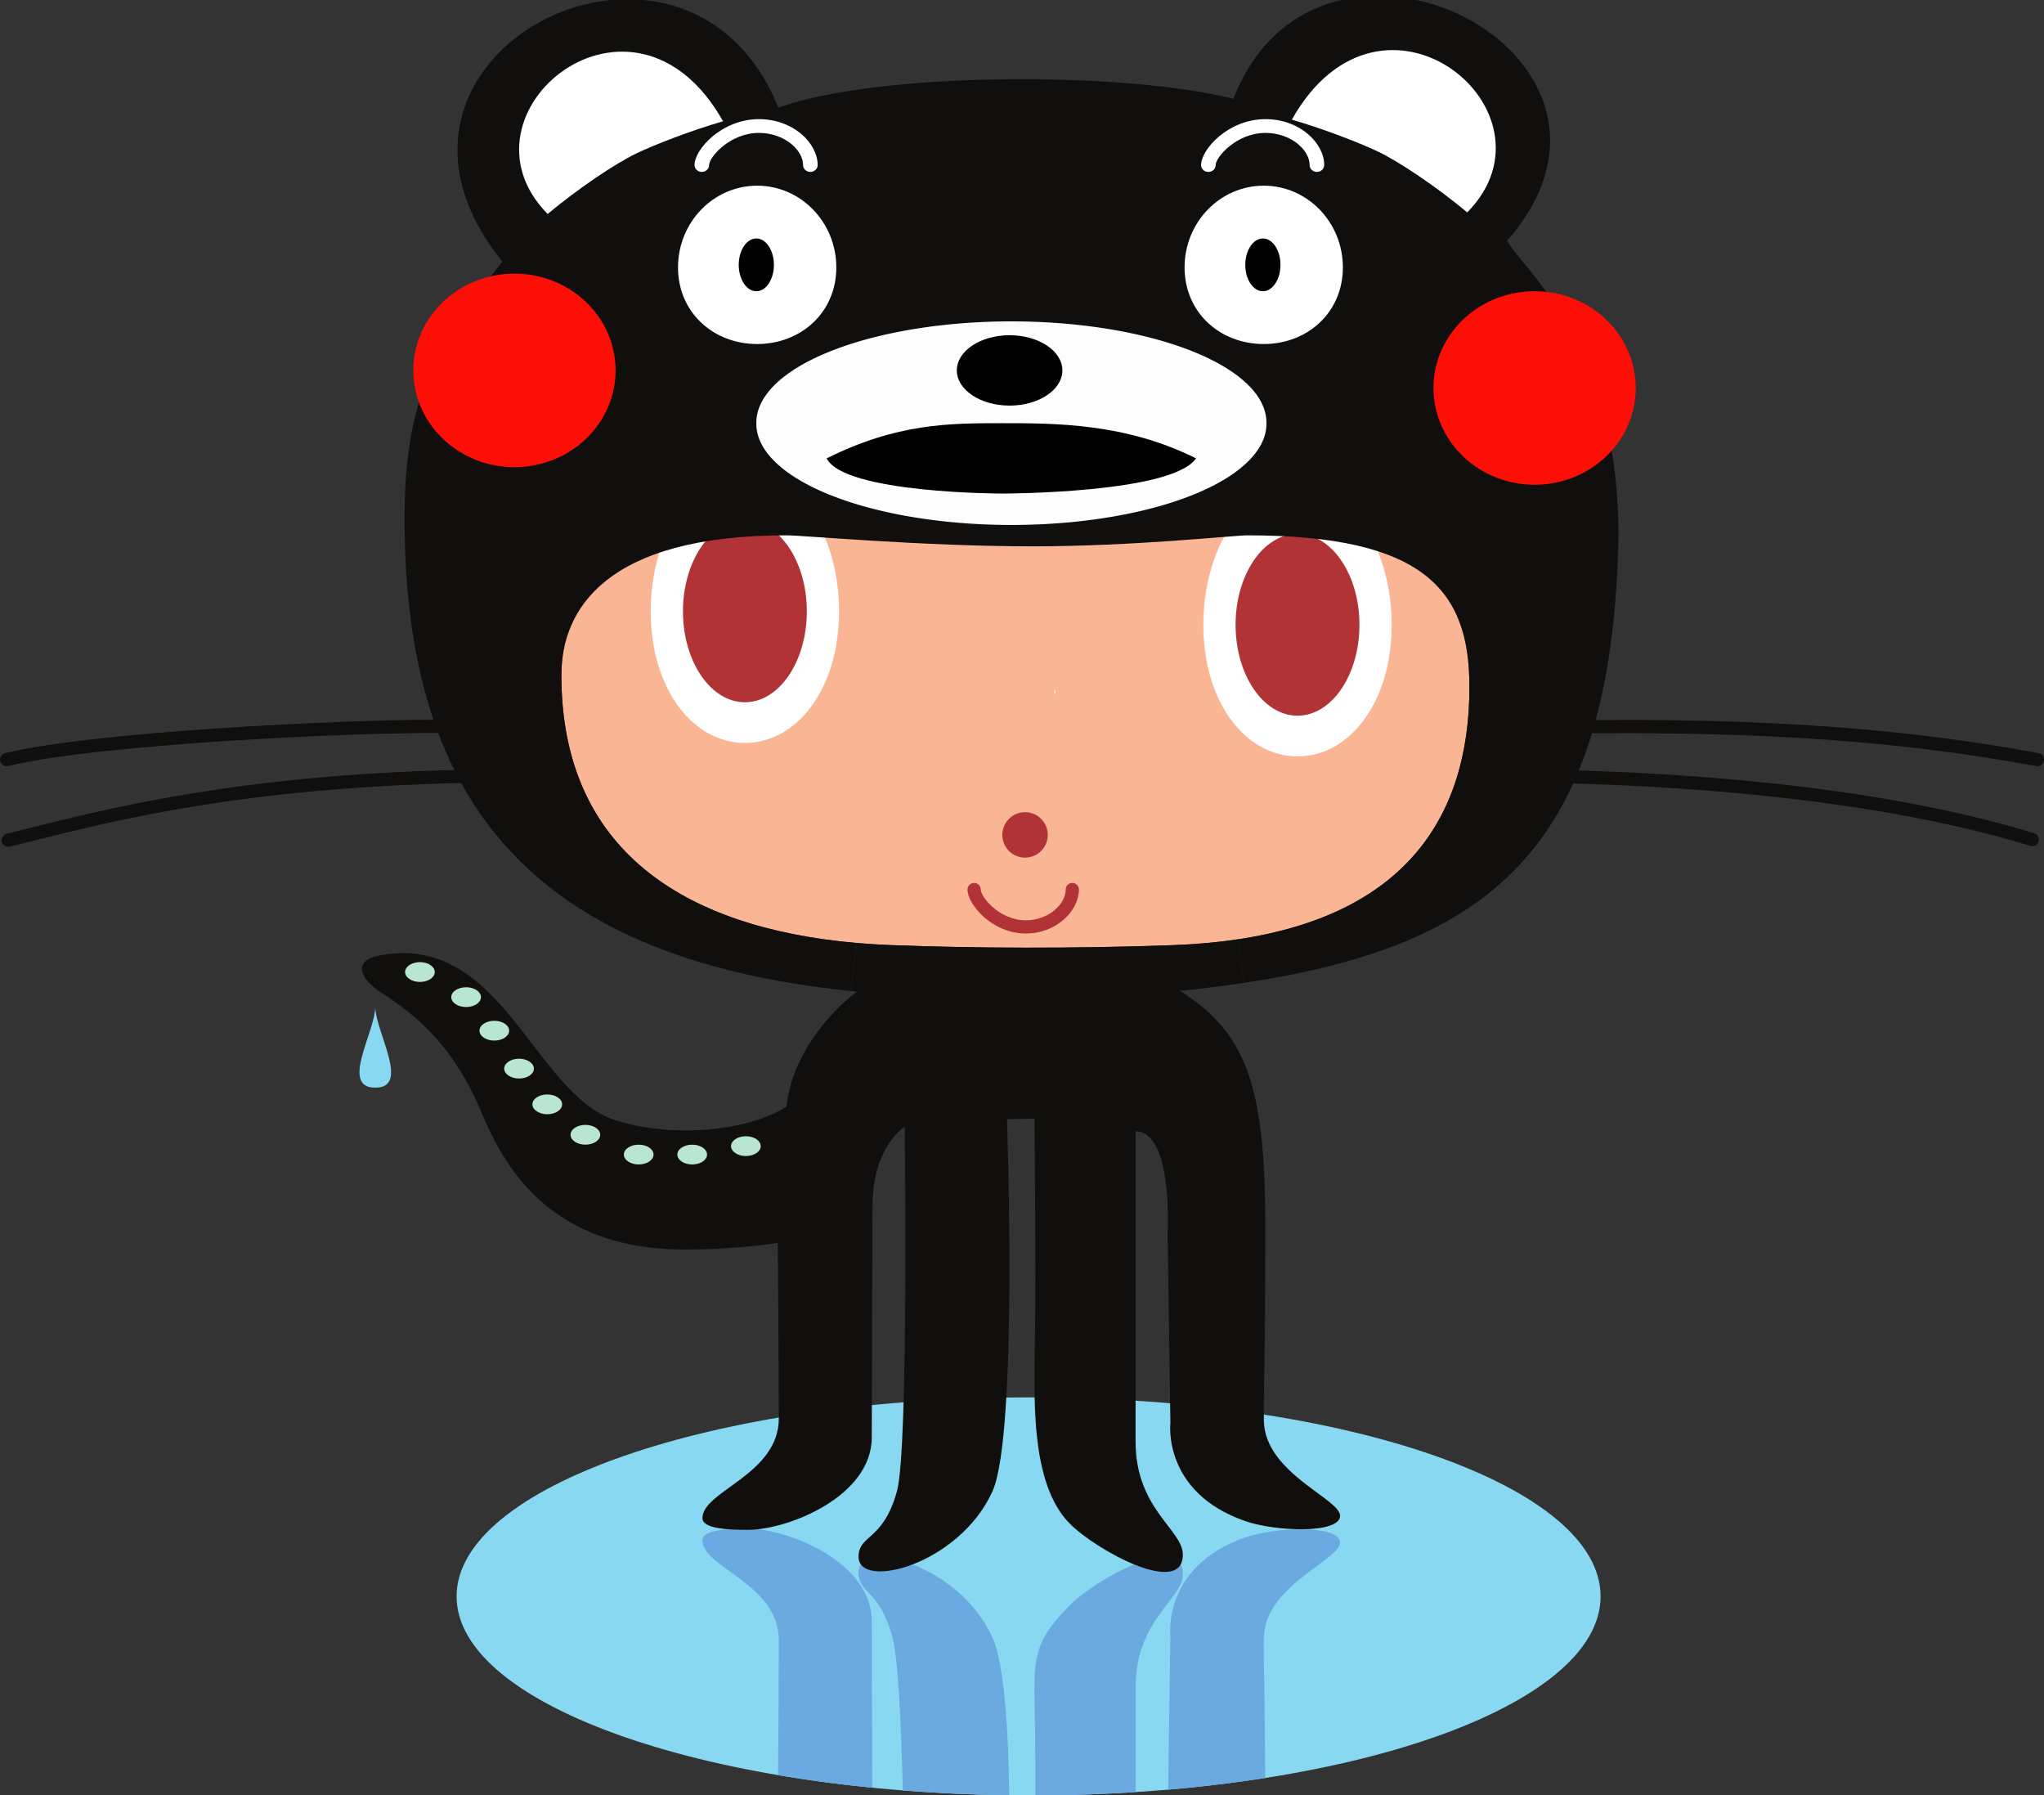 <?xml version="1.0" encoding="UTF-8" standalone="no"?>
<!-- Created with Inkscape (http://www.inkscape.org/) -->

<svg
   xmlns:dc="http://purl.org/dc/elements/1.1/"
   xmlns:cc="http://creativecommons.org/ns#"
   xmlns:rdf="http://www.w3.org/1999/02/22-rdf-syntax-ns#"
   xmlns:svg="http://www.w3.org/2000/svg"
   xmlns="http://www.w3.org/2000/svg"
   version="1.1"
   width="581.05"
   height="510.275"
   id="svg2"
   xml:space="preserve"><rect width="100%" height="100%" fill="#333333" stroke="none"/><defs
     id="defs6" /><g
     transform="matrix(1.25,0,0,-1.25,0,510.275)"
     id="g10"><g
       transform="scale(0.1,0.1)"
       id="g12"><path
         d="M 3640.01,452.5 C 3640.01,202.59 3065.37,0 2344.18,0 1622.99,0 1038.34,202.59 1038.34,452.5 c 0,249.91 584.65,452.5 1305.84,452.5 721.19,0 1295.83,-202.59 1295.83,-452.5"
         id="path14"
         style="fill:#87d8f0;fill-opacity:1;fill-rule:nonzero;stroke:none" /><path
         d="m 2582.51,7.52 c 0,86.879 0,174.769 0,238.55 0,153.34 107.5,200 107.5,256.672 0,97.5 -196.21,-9.262 -256.67,-70 C 2341.26,340.23 2351.67,304 2353.9,148.961 c 0.57,-40.121 0.74,-93.031 0.68,-148.961 77.9,0.211 154.05,2.781 227.93,7.52"
         id="path16"
         style="fill:#6aaae1;fill-opacity:1;fill-rule:nonzero;stroke:none" /><path
         d="m 1983.72,17.422 c -0.5,131.687 -1.21,309.34 -1.21,379.058 0,133.75 -190,210 -281.25,210 -46.24,0 -103.75,-2.39 -103.75,-26.82 0,-61.93 173.75,-98.18 173.75,-226.93 0,-70.91 -1.01,-212.718 -1.75,-306.679 68.27,-11.621 139.87,-21.242 214.21,-28.629"
         id="path18"
         style="fill:#6aaae1;fill-opacity:1;fill-rule:nonzero;stroke:none" /><path
         d="m 2874.18,357.742 c 1.66,121.668 179.99,180.008 173.33,219.168 -6.67,39.16 -149.27,32.77 -215.86,9.559 C 2642.78,520.641 2661.67,363.57 2661.67,363.57 L 2656.6,13.07 c 76.53,6.551 150.31,15.441 220.67,26.461 -0.89,213.528 -3.96,254.617 -3.09,318.211"
         id="path20"
         style="fill:#6aaae1;fill-opacity:1;fill-rule:nonzero;stroke:none" /><path
         d="m 2257,358.961 c -75.74,167.519 -304.49,225.019 -304.49,148.769 0,-51.25 46.25,-35 77.5,-150 12.61,-46.41 19.44,-198.929 23.14,-346.48 78.23,-6.168 159.13,-9.891 242,-10.949 C 2293.25,146.09 2284.2,298.398 2257,358.961"
         id="path22"
         style="fill:#6aaae1;fill-opacity:1;fill-rule:nonzero;stroke:none" /><path
         d="m 853.352,1609.16 c -80.532,0 -0.368,126.47 -0.008,183.33 1.379,-58.43 80.535,-183.33 0.008,-183.33"
         id="path24"
         style="fill:#87d8f0;fill-opacity:1;fill-rule:nonzero;stroke:none" /><path
         d="m 2836.71,3025 c 402.7,0 505,-285 505,-505 0,-299.9 -150.9,-517.3 -526.4,-573.49 -46.1,-6.91 -95.6,-11.41 -148.6,-13.31 -226.7,-8.2 -453.3,-7.09 -640,0.1 -27.1,1 -53.7,2.7 -79.8,5 -391.9,34.3 -670.2,211.51 -670.2,608.4 0,150.3 101.6,478.3 511.6,478.3 40.6,0 305.7,-25 561.7,-25 227.3,0 457.2,25 486.7,25"
         id="path26"
         style="fill:#fab594;fill-opacity:1;fill-rule:nonzero;stroke:none" /><g
         transform="translate(-1302.617,136.676)"
         id="g4386-0"><path
           d="m 3210.797,2555.479 c 0,176.27 -95.88,319.17 -214.16,319.17 -118.28,0 -214.17,-142.9 -214.17,-319.17 0,-176.27 95.89,-299.16 214.17,-299.16 118.28,0 214.16,122.89 214.16,299.16"
           id="path4306-0-5"
           style="fill:#ffffff;fill-opacity:1;fill-rule:nonzero;stroke:none" /><path
           d="m 3137.467,2555.479 c 0,114.14 -63.05,206.67 -140.83,206.67 -77.78,0 -140.84,-92.53 -140.84,-206.67 0,-114.13 63.06,-206.66 140.84,-206.66 77.78,0 140.83,92.53 140.83,206.66"
           id="path4314-5"
           style="fill:#b13335;fill-opacity:1;fill-rule:nonzero;stroke:none" /></g><g
         transform="translate(-45.867,106.098)"
         id="g4386"><path
           d="m 3210.797,2555.479 c 0,176.27 -95.88,319.17 -214.16,319.17 -118.28,0 -214.17,-142.9 -214.17,-319.17 0,-176.27 95.89,-299.16 214.17,-299.16 118.28,0 214.16,122.89 214.16,299.16"
           id="path4306-0"
           style="fill:#ffffff;fill-opacity:1;fill-rule:nonzero;stroke:none" /><path
           d="m 3137.467,2555.479 c 0,114.14 -63.05,206.67 -140.83,206.67 -77.78,0 -140.84,-92.53 -140.84,-206.67 0,-114.13 63.06,-206.66 140.84,-206.66 77.78,0 140.83,92.53 140.83,206.66"
           id="path4314"
           style="fill:#b13335;fill-opacity:1;fill-rule:nonzero;stroke:none" /></g><path
         d="m 4636.11,2369.8 c 8.1,-1.6 13.5,-9.4 12,-17.5 -1.3,-7.2 -7.7,-12.3 -14.7,-12.3 -0.9,0 -1.9,0.1 -2.8,0.2 -204.5,37.8 -502.1,79.4 -1010.3,74.7 -8.9,-29.5 -18.9,-57.6 -29.8,-84.4 173,-5.8 648.1,-24.3 1035.5,-142.8 8,-2.4 12.4,-10.8 10,-18.8 -2,-6.4 -7.9,-10.6 -14.3,-10.6 -1.5,0 -3,0.2 -4.4,0.7 -392.8,120.1 -878.2,136.6 -1039.6,141.9 -125.2,-274.9 -367.5,-396.3 -748.2,-453.4 l -14.2,99.01 c 375.5,56.19 526.4,273.59 526.4,573.49 0,220 -102.3,345 -505,345 -29.5,0 -259.4,-25 -486.7,-25 -256,0 -521.1,25 -561.7,25 -410,0 -511.6,-168 -511.6,-318.3 0,-396.89 278.3,-574.1 670.2,-608.4 l -10.9,-109.5 c -465.9,47.2 -742.9,211.1 -887.2,473.1 -495.404,-11.9 -776.599,-82.2 -982.701,-133.7 -15,-3.8 -29.602,-7.4 -43.801,-11 -1.199,-0.3 -2.398,-0.4 -3.598,-0.4 -6.801,0 -12.898,4.6 -14.598,11.4 -2.004,8 2.996,16.2 10.992,18.2 14.207,3.5 28.805,7.1 43.703,10.9 205.503,51.3 484.902,121.2 974.401,134.2 -13.5,27.1 -25.7,55.1 -36.601,84 -190.398,1.6 -777.097,-25.4 -978,-75.1 -1.199,-0.3 -2.398,-0.4 -3.598,-0.4 -6.699,0 -12.902,4.6 -14.602,11.4 -1.898,8 2.996,16.2 11,18.2 199.098,49.2 771.598,76.5 974.402,76 -45.601,134.2 -65.8,287.9 -65.8,459.6 0,304.8 94.998,419.8 222.498,582.3 C 760,3960 1560,4360 1770.01,3837.5 2000,3920 2560,3920 2805.01,3857.5 3000,4360 3800,3960 3427.51,3535 c 40.7,-73.5 252.5,-230 253.3,-672.5 -3.4,-163.2 -20.4,-301 -51.9,-417.5 505.3,4.2 802.5,-37.5 1007.2,-75.2"
         id="path28"
         style="fill:#100f0d;fill-opacity:1;fill-rule:nonzero;stroke:none" /><path
         d="m 2874.21,852.5 c 1.6,-121.699 180,-180 173.3,-219.199 -6.7,-39.102 -149.3,-32.801 -215.9,-9.5 -188.8,65.801 -169.9,222.898 -169.9,222.898 l -6.3,431.201 c 0,0 12.9,232.1 -72.9,232.1 0,-46.7 0,-538.891 0,-705.801 0,-153.398 107.5,-200 107.5,-256.699 0,-97.5 -196.2,9.199 -256.7,70 -92.1,92.5 -81.6,288.699 -79.4,443.8 2.1,149.81 -1.4,477.5 -1.4,477.5 l -62.5,-1.3 c 0,0 25.6,-715.801 -33,-846.199 -75.8,-167.5 -304.5,-225.102 -304.5,-148.801 0,51.301 56.3,35 87.5,150 26.6,97.801 17.5,827.5 17.5,827.5 0,0 -73.3,-43.3 -73.3,-180 0,-62.5 -1.7,-419.898 -1.7,-526.199 0,-133.801 -190,-210 -281.3,-210 -46.2,0 -103.7,2.308 -103.7,26.801 0,61.898 173.7,98.199 173.7,226.898 0,111.602 -2.4,398.7 -2.4,398.7 0,0 -87.6,-15 -212.6,-15 -315,0 -414.6,201 -462,313.5 -61.7,146.5 -141.698,215.3 -226.698,270.3 -52.203,33.8 -64.2,73.61 -3.801,85 278.799,52.5 350.099,-316.2 536.299,-375 132.9,-41.9 303.8,-23.8 388.8,31.2 11.2,112.6 92.4,210 160,261.3 -4.3,0.4 -8.6,0.8 -12.8,1.3 l 10.9,109.5 c 26.1,-2.3 52.7,-4 79.8,-5 186.7,-7.19 413.3,-8.3 640,-0.1 53,1.9 102.5,6.4 148.6,13.31 l 14.2,-99.01 c -46.6,-7 -95.4,-13.09 -146.2,-18.3 150.9,-95 194.2,-214.2 194.2,-536.7 0,-322.5 -4.3,-365.801 -3.3,-440"
         id="path30"
         style="fill:#100f0d;fill-opacity:1;fill-rule:nonzero;stroke:none" /><g
         transform="translate(21.917,20.001)"
         id="g4461"><g
           id="g4457"><path
             d="M 1880,3454.175 C 1880,3556.802 1799.42,3640 1700.009,3640 c -99.411,0 -180.006,-83.198 -180.009,-185.825 0,-102.627 80.589,-174.175 180,-174.175 99.411,0 179.997,71.548 180,174.175"
             id="path32"
             style="fill:#ffffff;fill-opacity:1;fill-rule:nonzero;stroke:none" /><path
             d="m 1704,3791.304 c -84.598,0 -146.449,-68.629 -146.449,-104.348 0,-8.64 7.428,-15.652 16.579,-15.652 9.163,0 16.579,7.012 16.579,15.652 0,17.656 47.008,73.043 113.291,73.043 57.463,0 100.392,-38.567 100.392,-73.043 0,-8.64 7.428,-15.652 16.579,-15.652 9.163,0 16.579,7.012 16.579,15.652 0,49.346 -54.844,104.348 -133.551,104.348"
             id="path36"
             style="fill:#ffffff;fill-opacity:1;fill-rule:nonzero;stroke:none" /></g><path
           d="m 1738.083,3459.999 c 0,33.138 -17.907,60.001 -39.999,60.001 -22.091,0 -40.001,-26.864 -40.001,-60.001 0,-33.135 17.91,-59.999 40.001,-59.999 22.091,0 39.999,26.864 39.999,59.999"
           id="path40"
           style="fill:#000000;fill-opacity:1;fill-rule:nonzero;stroke:none" /></g><path
         d="m 988.762,1872.08 c 0,-12.42 -15.114,-22.5 -33.75,-22.5 -18.641,0 -33.75,10.08 -33.75,22.5 0,12.42 15.109,22.5 33.75,22.5 18.636,0 33.75,-10.08 33.75,-22.5"
         id="path44"
         style="fill:#b9e6d0;fill-opacity:1;fill-rule:nonzero;stroke:none" /><path
         d="m 1093.76,1814.99 c 0,-12.42 -15.11,-22.5 -33.75,-22.5 -18.64,0 -33.75,10.08 -33.75,22.5 0,12.42 15.11,22.5 33.75,22.5 18.64,0 33.75,-10.08 33.75,-22.5"
         id="path46"
         style="fill:#b9e6d0;fill-opacity:1;fill-rule:nonzero;stroke:none" /><path
         d="m 1157.92,1738.74 c 0,-12.42 -15.11,-22.5 -33.75,-22.5 -18.63,0 -33.75,10.08 -33.75,22.5 0,12.42 15.12,22.5 33.75,22.5 18.64,0 33.75,-10.08 33.75,-22.5"
         id="path48"
         style="fill:#b9e6d0;fill-opacity:1;fill-rule:nonzero;stroke:none" /><path
         d="m 1214.17,1652.49 c 0,-12.42 -15.11,-22.5 -33.75,-22.5 -18.63,0 -33.75,10.08 -33.75,22.5 0,12.42 15.12,22.5 33.75,22.5 18.64,0 33.75,-10.08 33.75,-22.5"
         id="path50"
         style="fill:#b9e6d0;fill-opacity:1;fill-rule:nonzero;stroke:none" /><path
         d="m 1278.34,1571.24 c 0,-12.42 -15.11,-22.5 -33.75,-22.5 -18.64,0 -33.75,10.08 -33.75,22.5 0,12.42 15.11,22.5 33.75,22.5 18.64,0 33.75,-10.08 33.75,-22.5"
         id="path52"
         style="fill:#b9e6d0;fill-opacity:1;fill-rule:nonzero;stroke:none" /><path
         d="m 1365.01,1502.07 c 0,-12.42 -15.11,-22.5 -33.75,-22.5 -18.64,0 -33.75,10.08 -33.75,22.5 0,12.42 15.11,22.5 33.75,22.5 18.64,0 33.75,-10.08 33.75,-22.5"
         id="path54"
         style="fill:#b9e6d0;fill-opacity:1;fill-rule:nonzero;stroke:none" /><path
         d="m 1486.26,1457.07 c 0,-12.42 -15.11,-22.5 -33.75,-22.5 -18.64,0 -33.75,10.08 -33.75,22.5 0,12.42 15.11,22.5 33.75,22.5 18.64,0 33.75,-10.08 33.75,-22.5"
         id="path56"
         style="fill:#b9e6d0;fill-opacity:1;fill-rule:nonzero;stroke:none" /><path
         d="m 1607.92,1457.07 c 0,-12.42 -15.11,-22.5 -33.75,-22.5 -18.63,0 -33.75,10.08 -33.75,22.5 0,12.42 15.12,22.5 33.75,22.5 18.64,0 33.75,-10.08 33.75,-22.5"
         id="path58"
         style="fill:#b9e6d0;fill-opacity:1;fill-rule:nonzero;stroke:none" /><path
         d="m 1730.01,1476.24 c 0,-12.42 -15.11,-22.5 -33.75,-22.5 -18.64,0 -33.75,10.08 -33.75,22.5 0,12.42 15.11,22.5 33.75,22.5 18.64,0 33.75,-10.08 33.75,-22.5"
         id="path60"
         style="fill:#b9e6d0;fill-opacity:1;fill-rule:nonzero;stroke:none" /><path
         d="m 299.732,193.245 a 26.487,2.703 0 1 1 -52.973,0 26.487,2.703 0 1 1 52.973,0 z"
         transform="matrix(21.898,0,0,-85.099,-3683.468,19564.99)"
         id="path3297"
         style="opacity:0.99;fill:#ffffff" /><path
         d="m 300.003,196.623 a 0.135,0.676 0 1 1 -0.27,0 0.135,0.676 0 1 1 0.27,0 z"
         transform="matrix(8,0,0,-8,0,4082.2)"
         id="path3299"
         style="opacity:0.99;fill:#ffffff" /><path
         d="m 2416,3240 c 0,-44.173 -53.718,-80 -120,-80 -66.259,0 -120,35.827 -120,80 0,44.188 53.741,80 120,80 66.282,0 120,-35.812 120,-80"
         id="path38"
         style="fill:#000000;fill-opacity:1;fill-rule:nonzero;stroke:none" /><path
         d="m 200,215.275 a 22.5,20 0 1 1 -45,0 22.5,20 0 1 1 45,0 z"
         transform="matrix(10.222,0,0,-11,-644.444,5608.025)"
         id="path3332"
         style="opacity:0.99;fill:#ff0f08;fill-opacity:1" /><path
         d="m 2280,2960 c 0,0 -360,0 -400,80 160,80 280,80 400,80 120,0 280,0 440,-80 -54.594,-80 -440,-80 -440,-80 z"
         id="path38-4"
         style="fill:#000000;fill-opacity:1;fill-rule:nonzero;stroke:none" /><path
         d="m 200,215.275 a 22.5,20 0 1 1 -45,0 22.5,20 0 1 1 45,0 z"
         transform="matrix(10.222,0,0,-11,1675.556,5568.025)"
         id="path3332-5"
         style="opacity:0.99;fill:#ff0f08;fill-opacity:1" /><path
         d="m 2332.811,1959.722 c -76.54,0 -132.5,65.77 -132.5,100 0,8.28 6.72,15 15,15 8.29,0 15,-6.72 15,-15 0,-16.92 42.53,-70 102.5,-70 51.99,0 90.83,36.96 90.83,70 0,8.28 6.72,15 15,15 8.29,0 15,-6.72 15,-15 0,-47.29 -49.62,-100 -120.83,-100"
         id="path4310"
         style="fill:#b13335;fill-opacity:1;fill-rule:nonzero;stroke:none" /><path
         d="m 2382.811,2183.892 c 0,-28.53 -23.13,-51.67 -51.67,-51.67 -28.53,0 -51.67,23.14 -51.67,51.67 0,28.54 23.14,51.67 51.67,51.67 28.54,0 51.67,-23.13 51.67,-51.67"
         id="path4312"
         style="fill:#b13335;fill-opacity:1;fill-rule:nonzero;stroke:none" /><g
         transform="translate(1173.917,20.001)"
         id="g4461-4"><g
           id="g4457-8"><path
             d="M 1880,3454.175 C 1880,3556.802 1799.42,3640 1700.009,3640 c -99.411,0 -180.006,-83.198 -180.009,-185.825 0,-102.627 80.589,-174.175 180,-174.175 99.411,0 179.997,71.548 180,174.175"
             id="path32-2"
             style="fill:#ffffff;fill-opacity:1;fill-rule:nonzero;stroke:none" /><path
             d="m 1704,3791.304 c -84.598,0 -146.449,-68.629 -146.449,-104.348 0,-8.64 7.428,-15.652 16.579,-15.652 9.163,0 16.579,7.012 16.579,15.652 0,17.656 47.008,73.043 113.291,73.043 57.463,0 100.392,-38.567 100.392,-73.043 0,-8.64 7.428,-15.652 16.579,-15.652 9.163,0 16.579,7.012 16.579,15.652 0,49.346 -54.844,104.348 -133.551,104.348"
             id="path36-2"
             style="fill:#ffffff;fill-opacity:1;fill-rule:nonzero;stroke:none" /></g><path
           d="m 1738.083,3459.999 c 0,33.138 -17.907,60.001 -39.999,60.001 -22.091,0 -40.001,-26.864 -40.001,-60.001 0,-33.135 17.91,-59.999 40.001,-59.999 22.091,0 39.999,26.864 39.999,59.999"
           id="path40-0"
           style="fill:#000000;fill-opacity:1;fill-rule:nonzero;stroke:none" /></g></g><path
       d="m 124.541,359.568 c 7.135,5.946 15.452,11.481 20.093,13.727 3.922,1.898 12.434,5.226 19.799,7.355 -20.432,36.324 -62.486,1.838 -39.892,-21.081 z"
       id="path34-7"
       style="fill:#ffffff;fill-opacity:1;fill-rule:nonzero;stroke:none" /><path
       d="m 333.677,359.93 c -7.135,5.946 -15.452,11.481 -20.093,13.727 -3.922,1.898 -12.434,5.226 -19.799,7.355 20.432,36.324 62.486,1.838 39.892,-21.081 z"
       id="path34-7-2"
       style="fill:#ffffff;fill-opacity:1;fill-rule:nonzero;stroke:none" /></g></svg>